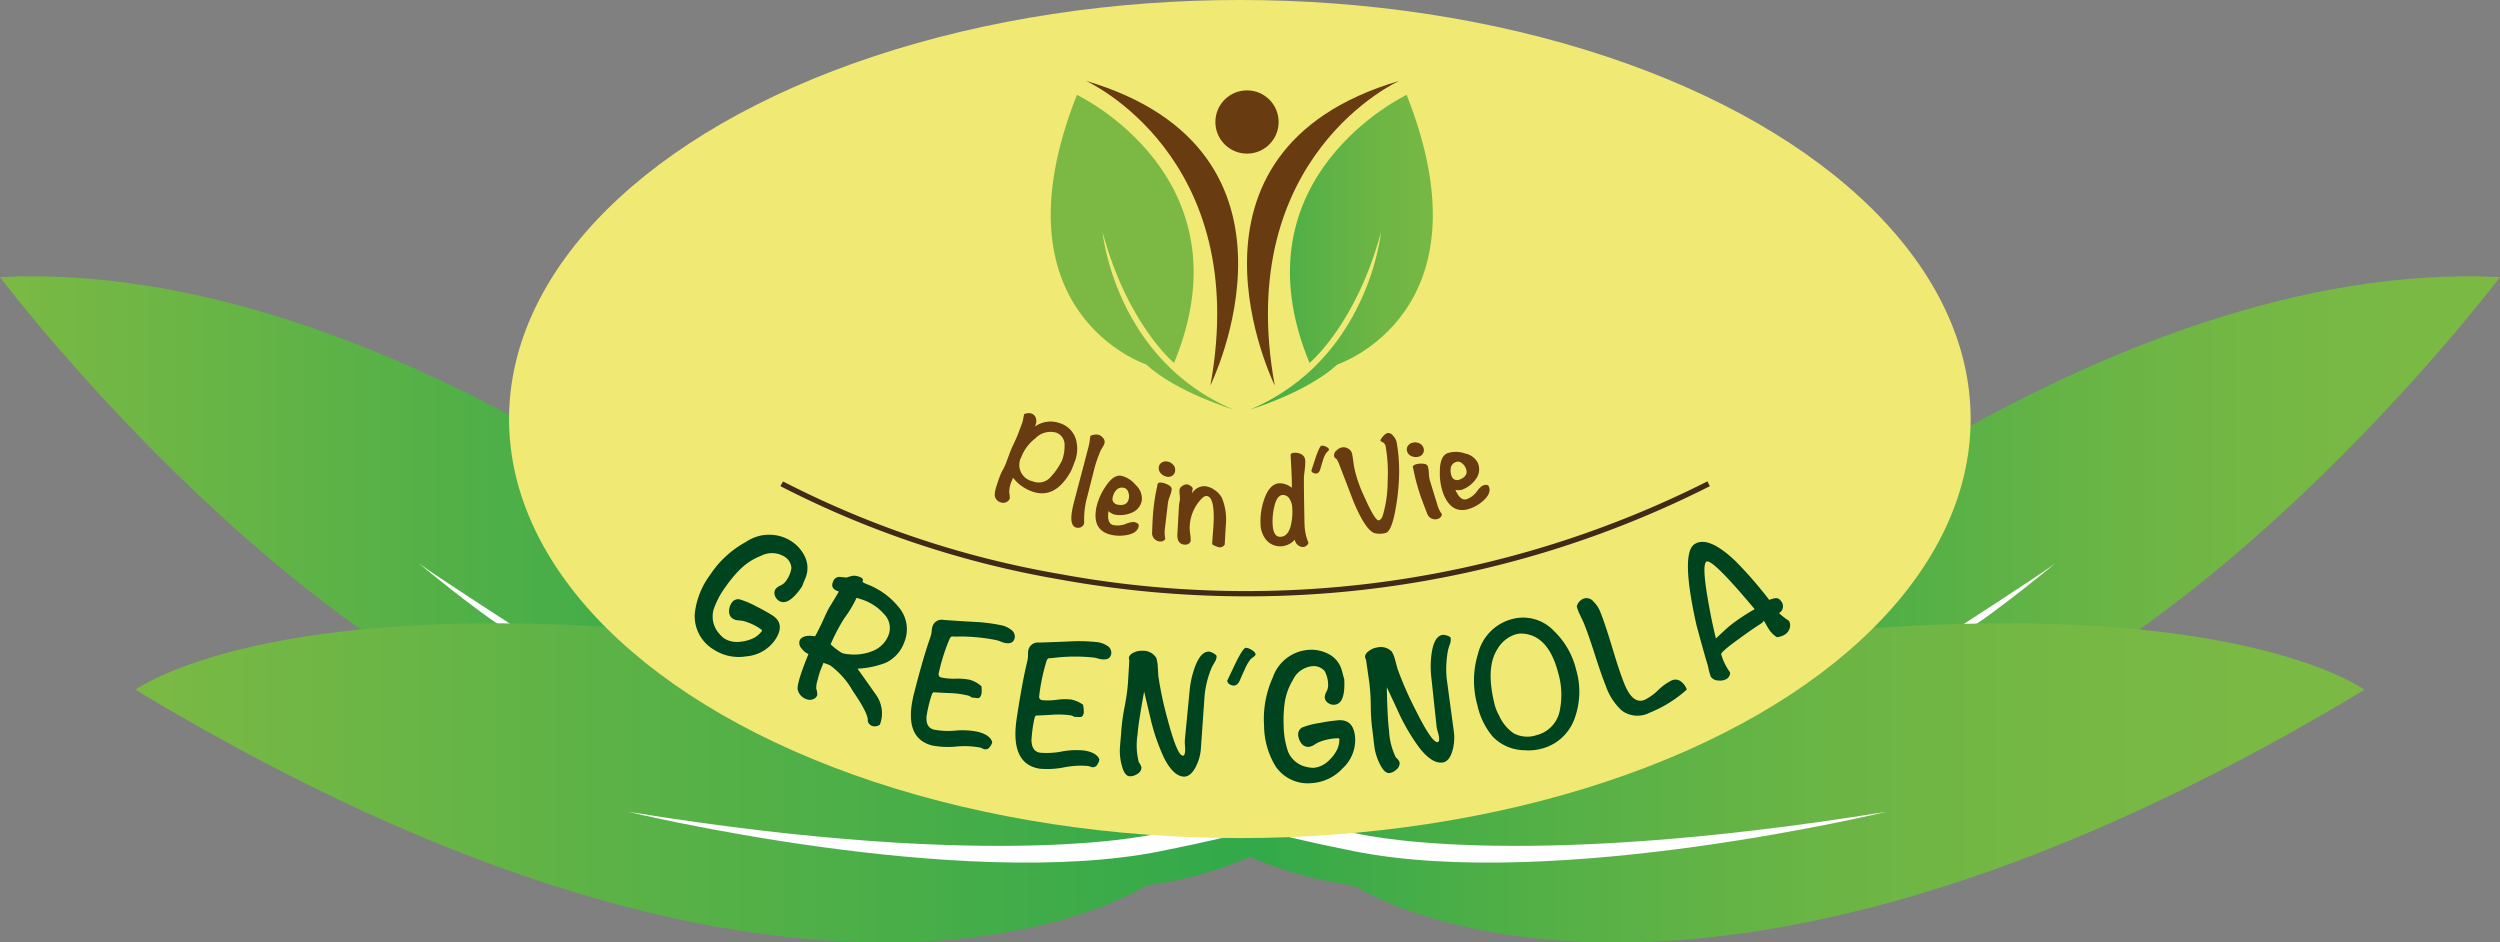 <svg xmlns="http://www.w3.org/2000/svg" xmlns:xlink="http://www.w3.org/1999/xlink" width="213.88" height="80.631" viewBox="0 0 213.88 80.631"><rect x="0" y="0" width="213.88" height="80.631" fill="#808080" stroke="none"/><defs><style>.a{fill:url(#a);}.b{fill:url(#b);}.c{fill:#fff;}.d{fill:#f0ea74;}.e{fill:url(#f);}.f{fill:#683b11;}.g{fill:#00431f;}.h{fill:#422918;}</style><linearGradient id="a" y1="0.5" x2="1" y2="0.5" gradientUnits="objectBoundingBox"><stop offset="0" stop-color="#32a94a"/><stop offset="0.085" stop-color="#3eab48"/><stop offset="0.303" stop-color="#58b146"/><stop offset="0.527" stop-color="#6bb545"/><stop offset="0.756" stop-color="#77b844"/><stop offset="1" stop-color="#7bb944"/></linearGradient><linearGradient id="b" y1="0.5" x2="1" y2="0.5" gradientUnits="objectBoundingBox"><stop offset="0" stop-color="#7bb944"/><stop offset="1" stop-color="#32a94a"/></linearGradient><linearGradient id="f" x1="-47.675" y1="0.5" x2="-46.675" y2="0.5" xlink:href="#a"/></defs><g transform="translate(0)"><path class="a" d="M503.3,485.987S475.859,522.45,447.772,527.6,434.63,514.59,434.63,514.59,469.546,484.312,503.3,485.987Z" transform="translate(-289.422 -462.28)"/><path class="b" d="M64.344,485.987S91.787,522.45,119.875,527.6s13.142-13.013,13.142-13.013S98.1,484.312,64.344,485.987Z" transform="translate(-64.344 -462.28)"/><path class="c" d="M157.25,549.587s7.293,6.056,8.736,6.249-.361-.709-.361-.709S158.732,550.682,157.25,549.587Z" transform="translate(-121.429 -501.4)"/><path class="c" d="M498.08,555.162s6.893-4.445,8.375-5.54c0,0-7.293,6.056-8.736,6.249" transform="translate(-330.628 -501.421)"/><path class="a" d="M341.709,582.9a33.293,33.293,0,0,0,8.891,2.448S378.559,603.9,437.053,568.6c0,0-20.522-15.2-95.039,4.123l-.305,1.159Z" transform="translate(-234.769 -509.59)"/><path class="b" d="M189.764,582.9a33.3,33.3,0,0,1-8.892,2.448S152.913,603.9,94.419,568.6c0,0,20.522-15.2,95.039,4.123l.305,1.159Z" transform="translate(-82.823 -509.59)"/><path class="c" d="M203.7,604.725s28.345,6.846,45.61,3.367,0-1.572,0-1.572S236.168,610,203.7,604.725Z" transform="translate(-149.97 -535.279)"/><path class="c" d="M398.042,604.725s-28.345,6.846-45.61,3.367,0-1.572,0-1.572S365.574,610,398.042,604.725Z" transform="translate(-236.643 -535.279)"/><ellipse class="d" cx="62.521" cy="35.85" rx="62.521" ry="35.85" transform="translate(43.551)"/><path class="a" d="M341.709,472.588s4.9-1.482,7.474-3.865c0,0,13.335-4.381,5.927-23.063,0,0-14.881,7.022-8.31,22.934,0,0,3.994-3.285,6.12-11.209C352.919,457.384,351.886,468.272,341.709,472.588Z" transform="translate(-234.769 -437.543)"/><path class="e" d="M313.133,472.588s-4.9-1.482-7.474-3.865c0,0-13.335-4.381-5.927-23.063,0,0,14.881,7.022,8.31,22.934,0,0-3.994-3.285-6.12-11.209C301.922,457.384,302.956,468.272,313.133,472.588Z" transform="translate(-207.599 -437.543)"/><circle class="f" cx="2.706" cy="2.706" r="2.706" transform="translate(103.978 7.731)"/><path class="f" d="M305.288,442.541s14.258,6.4,10.651,26.069C315.939,468.61,325.817,448.6,305.288,442.541Z" transform="translate(-212.39 -435.626)"/><path class="f" d="M343.419,468.61s-9.878-20.014,10.651-26.069c0,0-14.258,6.4-10.651,26.069" transform="translate(-234.36 -435.626)"/><g transform="translate(85.095 35.341)"><path class="f" d="M291.708,520.923a2.6,2.6,0,0,1-.189.411q-1.349,2.35-3.3,1.628a3.45,3.45,0,0,1-1.6-1.171l-.084.228a2.485,2.485,0,0,0-.239,1.046,2.224,2.224,0,0,1,.046.51.547.547,0,0,1-.308.317.578.578,0,0,1-.446.021.715.715,0,0,1-.533-.592,2.516,2.516,0,0,1,.155-.819q.114-.377.291-.854a4.841,4.841,0,0,1,.253-.535,4.885,4.885,0,0,0,.258-.546l.273-.738a9.347,9.347,0,0,1,.4-.944q.289-.615.4-.918l.361-.977q.008-.021.119-.622a.856.856,0,0,1,.623-.066.6.6,0,0,1,.384.383.844.844,0,0,1-.018.579l-.056.152a2.331,2.331,0,0,1,2.16-.274,2.075,2.075,0,0,1,1.342,1.372,2.99,2.99,0,0,1-.117,1.954l-.084.228Zm-.923-.539a3.452,3.452,0,0,0,.245-1.365,1.094,1.094,0,0,0-.7-1.073,1.81,1.81,0,0,0-1.809.491,3.684,3.684,0,0,0-1.193,1.593,1.426,1.426,0,0,0,.962,2.07,1.348,1.348,0,0,0,1.454-.264,5.642,5.642,0,0,0,.937-1.269C290.753,520.438,290.788,520.377,290.785,520.384Z" transform="translate(-285.049 -516.269)"/><path class="f" d="M303.152,528.641a.45.45,0,0,1-.25.3.579.579,0,0,1-.411.045q-.707-.18-.235-2.03.215-.84.66-2.518t.659-2.518a3.466,3.466,0,0,0,.066-.4,3.471,3.471,0,0,1,.063-.389,1.224,1.224,0,0,1,.646-.1.815.815,0,0,1,.429.282.5.5,0,0,1,.12.466.977.977,0,0,1-.13.277c-.1.166-.153.256-.164.269a10.516,10.516,0,0,0-.648,1.935q-.517,2.029-.531,2.085a7.311,7.311,0,0,0-.267,2.033A.821.821,0,0,1,303.152,528.641Z" transform="translate(-295.506 -519.188)"/><path class="f" d="M311.123,534.469q-.105.569-.938.744a3.322,3.322,0,0,1-1.309.017q-1.752-.324-1.383-2.315a5.057,5.057,0,0,1,.735-1.746q.716-1.138,1.41-1.009a2.3,2.3,0,0,1,1.245.807,1.551,1.551,0,0,1,.507,1.294,1.391,1.391,0,0,1-.892,1.07,2.509,2.509,0,0,1-1.484.137,1.3,1.3,0,0,1-.476-.288q-.155,1.089.437,1.2a1.952,1.952,0,0,0,1.036-.1,1.9,1.9,0,0,1,.672-.17Q311.173,534.2,311.123,534.469Zm-.842-2.379a1,1,0,0,0-.065-.571.51.51,0,0,0-.39-.337.659.659,0,0,0-.641.222,1.3,1.3,0,0,0-.295.64.465.465,0,0,0,.082.38.541.541,0,0,0,.35.206Q310.152,532.784,310.281,532.09Z" transform="translate(-298.8 -524.796)"/><path class="f" d="M321.663,529.408a2.718,2.718,0,0,1-.161.575,2.681,2.681,0,0,0-.161.575l-.279,2.366a2.826,2.826,0,0,0,.057.706.482.482,0,0,1-.414.219.722.722,0,0,1-.715-.818q.043-1.358.123-2.036a16.478,16.478,0,0,1,.317-1.9c0-.038.009-.076.014-.115q.024-.206.343-.169a1.522,1.522,0,0,1,.556.182Q321.692,529.167,321.663,529.408Zm.293-1.6a.542.542,0,0,1-.221.393.6.6,0,0,1-.444.111.884.884,0,0,1-.533-.273.63.63,0,0,1-.2-.536.535.535,0,0,1,.227-.393.639.639,0,0,1,.461-.108.843.843,0,0,1,.528.266A.641.641,0,0,1,321.956,527.812Z" transform="translate(-306.518 -522.863)"/><path class="f" d="M329.635,537.227a.5.5,0,0,1-.443.241,1.711,1.711,0,0,1-.633-.268l.008-.138q.015-.254.054-.75t.053-.727q.14-2.471-.595-2.513-.207-.011-.489.3a3.654,3.654,0,0,0-.951,2.344,3.37,3.37,0,0,0,.042.587,3.363,3.363,0,0,1,.042.588.312.312,0,0,1-.165.257.556.556,0,0,1-.329.086q-.693-.039-.643-.917l.137-2.414a2.277,2.277,0,0,1,.039-.27,2.262,2.262,0,0,0,.039-.27,3.021,3.021,0,0,0-.017-.407,2.866,2.866,0,0,1-.019-.395.461.461,0,0,1,.234-.34.66.66,0,0,1,.4-.146.74.74,0,0,1,.5.318l-.061.46a1.236,1.236,0,0,1,1.089-.622,1.65,1.65,0,0,1,.839.325,1.915,1.915,0,0,1,.623.661,4.865,4.865,0,0,1,.343,2.336Z" transform="translate(-309.954 -525.979)"/><path class="f" d="M347.856,525.748a4.105,4.105,0,0,1-.031.662c-.041.366-.067.583-.078.654q-.014.36.012,2.12t.037,1.944a4.355,4.355,0,0,0,.339,1.649.55.55,0,0,1-.432.349.66.66,0,0,1-.485-.174.726.726,0,0,1-.258-.454,1.648,1.648,0,0,1-1.08.561,1.566,1.566,0,0,1-1.339-.513,2.167,2.167,0,0,1-.508-1.373,5.6,5.6,0,0,1,.3-2.091q.455-1.358,1.309-1.408a1.628,1.628,0,0,1,1.065.39q.027-.546-.1-2.775c-.008-.138.092-.214.3-.226a1.114,1.114,0,0,1,.652.148A.628.628,0,0,1,347.856,525.748Zm-1.113,3.992a1.493,1.493,0,0,0-.214-.706.655.655,0,0,0-.6-.359q-.519.03-.737,1.074a5.353,5.353,0,0,0-.123,1.467q.062,1.074.686,1.038.647-.038.88-1.013A5.146,5.146,0,0,0,346.743,529.741Z" transform="translate(-321.286 -521.67)"/><path class="f" d="M356.829,523.821q.006.046-.118.177l-.125.12a2.645,2.645,0,0,0-.291.687q-.119.376-.225.749c-.07.195-.174.3-.312.317a.463.463,0,0,1-.249-.04.272.272,0,0,1-.187-.2q.187-.581.384-1.176.33-.948.49-.967a.784.784,0,0,1,.377.089Q356.812,523.683,356.829,523.821Z" transform="translate(-328.227 -520.704)"/><path class="f" d="M365.706,521.458a14.525,14.525,0,0,1,.214,2.553,18.685,18.685,0,0,1-.254,2.862q-.357,2.245-.923,2.36a1.933,1.933,0,0,1-.919.01q-.767-.233-1.8-2.679-.636-1.664-1.281-3.327a2.627,2.627,0,0,0-.173-.33,1.179,1.179,0,0,1-.133-.1.281.281,0,0,1-.086-.16.513.513,0,0,1,.2-.466.9.9,0,0,1,.464-.272.747.747,0,0,1,.553.106.666.666,0,0,1,.327.447q.041.2.1.629t.1.629a10.987,10.987,0,0,0,.739,2.175q1.016,2.319,1.345,2.252c.143-.029.259-.175.347-.437a10.287,10.287,0,0,0,.408-2.917,13.09,13.09,0,0,0-.168-2.964.479.479,0,0,0-.244-.357q-.191-.1-.2-.12-.025-.124.216-.386a.893.893,0,0,1,.378-.29.521.521,0,0,1,.485.238A1.245,1.245,0,0,1,365.706,521.458Z" transform="translate(-331.314 -518.971)"/><path class="f" d="M377.941,523.26a.543.543,0,0,1-.044.449.6.6,0,0,1-.362.28.88.88,0,0,1-.6-.035.631.631,0,0,1-.4-.411.537.537,0,0,1,.05-.451.641.641,0,0,1,.379-.285.845.845,0,0,1,.59.032A.641.641,0,0,1,377.941,523.26Zm.373,1.58a2.692,2.692,0,0,1,.083.591,2.736,2.736,0,0,0,.084.591l.7,2.279a2.788,2.788,0,0,0,.335.623.482.482,0,0,1-.291.367.722.722,0,0,1-.984-.462q-.505-1.26-.7-1.914a16.475,16.475,0,0,1-.472-1.863c-.012-.037-.023-.073-.034-.111-.041-.132.042-.23.246-.293a1.53,1.53,0,0,1,.582-.057Q378.243,524.607,378.314,524.84Z" transform="translate(-341.248 -520.263)"/><path class="f" d="M388.024,527.838q.213.539-.4,1.128a3.323,3.323,0,0,1-1.1.709q-1.657.655-2.4-1.228a5.064,5.064,0,0,1-.3-1.87q0-1.345.66-1.6a2.3,2.3,0,0,1,1.483.024,1.549,1.549,0,0,1,1.116.827,1.39,1.39,0,0,1-.188,1.381,2.508,2.508,0,0,1-1.185.9,1.292,1.292,0,0,1-.556.008q.447,1.005,1.006.784a1.957,1.957,0,0,0,.824-.637,1.874,1.874,0,0,1,.48-.5Q387.923,527.58,388.024,527.838Zm-1.976-1.57a1,1,0,0,0-.358-.45.508.508,0,0,0-.51-.078.656.656,0,0,0-.425.529,1.3,1.3,0,0,0,.089.7.465.465,0,0,0,.271.278.54.54,0,0,0,.406-.011Q386.308,526.924,386.049,526.269Z" transform="translate(-345.738 -521.549)"/></g><g transform="translate(59.432 45.747)"><path class="g" d="M225.353,552.276a3.3,3.3,0,0,1-2.429,1.383,3.915,3.915,0,0,1-2.815-.583,3.325,3.325,0,0,1-1.615-3.04,6.766,6.766,0,0,1,1.323-3.356,8.567,8.567,0,0,1,3.07-2.815,3.507,3.507,0,0,1,3.873-.052,3.2,3.2,0,0,1,1.181,1.373,2.237,2.237,0,0,1,.021,1.783q-.3.722-.277.7-1.206,1.774-2.01,1.227a.835.835,0,0,1-.332-.461.6.6,0,0,1,.074-.541,1.122,1.122,0,0,1,.406-.294,1.113,1.113,0,0,0,.415-.308,2.493,2.493,0,0,0,.527-1.176,1.24,1.24,0,0,0-.681-1.034,2.035,2.035,0,0,0-1.945-.009,5.142,5.142,0,0,0-1.734,1.116,10.841,10.841,0,0,0-1.255,1.5,7.2,7.2,0,0,0-1.041,1.961,2.2,2.2,0,0,0,.482,2.074,2.3,2.3,0,0,0,.426.408,2.07,2.07,0,0,0,1.287.288,3.375,3.375,0,0,0,1.294-.353,2.144,2.144,0,0,0,.656-.592l-.026-.077a4.593,4.593,0,0,0-1.628-.774q-.215-.029-.439-.045a1.111,1.111,0,0,1-.4-.133.718.718,0,0,1-.331-.636,1.344,1.344,0,0,1,.241-.757.67.67,0,0,1,.636-.273,6.875,6.875,0,0,1,1.431.6,15.5,15.5,0,0,1,1.435.8Q226.272,550.924,225.353,552.276Z" transform="translate(-218.489 -543.257)"/><path class="g" d="M248.387,565.017l-.03.075a.712.712,0,0,1-.689.1.584.584,0,0,1-.343-.4q.085-.595-1.272-2.564a6.98,6.98,0,0,0-1.956-2.214l-.27-.11c-.144-.047-.241-.081-.291-.1l-.238.585a5.979,5.979,0,0,0-.249.825,2.418,2.418,0,0,0-.135.8,1.425,1.425,0,0,1,.087.56.59.59,0,0,1-.391.357.8.8,0,0,1-.55-.023,1.14,1.14,0,0,1-.719-.766q-.154-.482.91-3.091a1.45,1.45,0,0,1-.58-.464.7.7,0,0,1-.182-.669q.226-.555,1.329-.385.249-.441.624-1.232.4-.9.595-1.244.285-.443.812-1.348l-.12-.049q-.606-.23-.386-.77a.586.586,0,0,1,.6-.438l.571.058a2.467,2.467,0,0,1,.616-.16,1.456,1.456,0,0,1,.581.141c.18.073.237.19.172.35-.02.05.094.126.344.228a6.378,6.378,0,0,1,2.7,1.921,2.913,2.913,0,0,1,.506,3.092,3.069,3.069,0,0,1-1.617,1.737,7.832,7.832,0,0,1-2.367.486q.79,1.109,1.564,2.212A2.708,2.708,0,0,1,248.387,565.017Zm.7-7.549a1.691,1.691,0,0,0-.386-1.853,4.265,4.265,0,0,0-1.671-1.154q-.135-.055-.666-.219a9.406,9.406,0,0,1-1.044,1.743,16.383,16.383,0,0,0-1.173,2.232,5.43,5.43,0,0,0,.962.742,2.145,2.145,0,0,0,.569.11,4.211,4.211,0,0,0,2-.252A2.388,2.388,0,0,0,249.086,557.468Z" transform="translate(-232.517 -548.845)"/><path class="g" d="M273.423,572.614a1,1,0,0,1-.229.437.436.436,0,0,1-.443.167,1.012,1.012,0,0,1-.175-.069.974.974,0,0,0-.174-.07,7.269,7.269,0,0,0-2.058-.09,7.294,7.294,0,0,1-2.058-.09q-2.526-.644-1.55-4.472.767-3.013,1.373-4.73c.05-.154.077-.236.08-.247a2.511,2.511,0,0,0,.051-.33,2.339,2.339,0,0,1,.047-.314.827.827,0,0,1,1-.647q1.264.088,2.533.161a14.621,14.621,0,0,1,2.445.306,1.993,1.993,0,0,1,.76.361.7.7,0,0,1,.315.732q-.147.581-.917.384a2.726,2.726,0,0,1-.284-.1,2.852,2.852,0,0,0-.284-.1,15.316,15.316,0,0,0-3.612-.319,1.626,1.626,0,0,0-.248-.013q-.118,0-.217.2a16.538,16.538,0,0,0-.925,2.906q-.084.329.214.405a5.152,5.152,0,0,0,1.229.1,5.2,5.2,0,0,1,1.229.1,2.609,2.609,0,0,1,.979.551,3.346,3.346,0,0,1,0,.652q-.1.392-.344.364c-.162-.019-.335-.04-.518-.065a.669.669,0,0,0-.325-.167,7.7,7.7,0,0,0-1.354-.195q-.68-.023-1.37-.065c-.066-.005-.123-.009-.173-.011s-.1.053-.15.162a4.513,4.513,0,0,0-.147.447,12.062,12.062,0,0,0-.321,1.456q-.076.95.631,1.13a6.566,6.566,0,0,0,1.834.083,6.655,6.655,0,0,1,1.912.1Q273.247,571.992,273.423,572.614Z" transform="translate(-247.967 -554.867)"/><path class="g" d="M296.84,577.01a.983.983,0,0,1-.183.458.437.437,0,0,1-.425.211,1.057,1.057,0,0,1-.18-.052,1.048,1.048,0,0,0-.181-.052,7.274,7.274,0,0,0-2.056.117,7.3,7.3,0,0,1-2.056.117q-2.579-.388-1.991-4.3.463-3.074.893-4.844c.035-.159.053-.243.054-.254a2.466,2.466,0,0,0,.018-.333,2.469,2.469,0,0,1,.015-.317.828.828,0,0,1,.931-.745q1.267-.039,2.536-.094a14.543,14.543,0,0,1,2.464.059,1.972,1.972,0,0,1,.793.283.7.7,0,0,1,.386.7q-.089.593-.874.475a2.788,2.788,0,0,1-.293-.069,2.755,2.755,0,0,0-.293-.069,15.306,15.306,0,0,0-3.626.044,1.636,1.636,0,0,0-.247.012c-.078.01-.143.082-.2.216a16.592,16.592,0,0,0-.629,2.985q-.05.336.254.382a5.152,5.152,0,0,0,1.233-.028,5.187,5.187,0,0,1,1.232-.027,2.592,2.592,0,0,1,1.029.45,3.39,3.39,0,0,1,.066.648q-.06.4-.3.4t-.522-.013a.668.668,0,0,0-.34-.133,7.738,7.738,0,0,0-1.367-.058q-.678.046-1.37.073c-.066,0-.124,0-.173.007s-.094.062-.133.176a4.394,4.394,0,0,0-.1.46,12.063,12.063,0,0,0-.173,1.481q.02.953.741,1.061a6.585,6.585,0,0,0,1.833-.1,6.648,6.648,0,0,1,1.913-.089Q296.6,576.408,296.84,577.01Z" transform="translate(-262.219 -557.789)"/><path class="g" d="M321.1,569.545a1.037,1.037,0,0,1-.172.444q-.2.346-.236.425a8.345,8.345,0,0,0-.613,2.384l-.326,4.644a4.062,4.062,0,0,1-.41,1.438q-.46.915-1.058.879-.889-.053-1.673-1.592a17.3,17.3,0,0,1-1.1-3.115q-.3-1.283-.609-2.567-.5,2.727-.56,3.665a5.8,5.8,0,0,0,.109,2.391.917.917,0,0,1,.224.468.669.669,0,0,1-.356.522,1.1,1.1,0,0,1-.66.2q-.453-.027-.687-1a4.693,4.693,0,0,1-.145-1.371q.016-.274.065-.815t.065-.815a17.545,17.545,0,0,1,.279-1.962,17.647,17.647,0,0,0,.28-1.963l.118-1.972a.316.316,0,0,0-.019-.1.3.3,0,0,1-.018-.1c.013-.215.169-.385.468-.507a1.579,1.579,0,0,1,.722-.135,1.314,1.314,0,0,1,1.148.6,2.605,2.605,0,0,1,.134.754q.025.39.05.8a29.616,29.616,0,0,0,.8,3.746q.807,3.05,1.293,3.078c.118.007.187-.14.2-.443a3.6,3.6,0,0,0-.015-.424,3.492,3.492,0,0,1-.013-.456l.423-4.379a8.02,8.02,0,0,1,.455-1.923q.5-1.32,1.212-1.277a1.252,1.252,0,0,1,.613.329A.761.761,0,0,1,321.1,569.545Z" transform="translate(-276.453 -559.066)"/><path class="g" d="M339.091,568.93c0,.043-.066.118-.2.225l-.2.144a3.723,3.723,0,0,0-.525.9q-.231.5-.446,1-.2.387-.489.384a.648.648,0,0,1-.339-.1.381.381,0,0,1-.224-.31q.362-.775.741-1.565.625-1.258.852-1.256a1.087,1.087,0,0,1,.508.19C338.988,568.673,339.091,568.8,339.091,568.93Z" transform="translate(-291.108 -558.679)"/><path class="g" d="M352.6,576.376a3.3,3.3,0,0,1-1.094,2.573,3.92,3.92,0,0,1-2.593,1.242,3.324,3.324,0,0,1-3.126-1.44,6.763,6.763,0,0,1-.981-3.471,8.577,8.577,0,0,1,.736-4.1,3.509,3.509,0,0,1,3.051-2.388,3.2,3.2,0,0,1,1.772.376,2.24,2.24,0,0,1,1.1,1.406q.2.754.2.721.115,2.142-.855,2.194a.834.834,0,0,1-.544-.166.6.6,0,0,1-.269-.475,1.114,1.114,0,0,1,.145-.48,1.113,1.113,0,0,0,.143-.5,2.5,2.5,0,0,0-.293-1.255,1.24,1.24,0,0,0-1.169-.409,2.035,2.035,0,0,0-1.552,1.172,5.14,5.14,0,0,0-.7,1.939,10.81,10.81,0,0,0-.089,1.954,7.21,7.21,0,0,0,.36,2.19,2.2,2.2,0,0,0,1.641,1.358,2.3,2.3,0,0,0,.585.066,2.073,2.073,0,0,0,1.2-.551,3.374,3.374,0,0,0,.815-1.066,2.151,2.151,0,0,0,.163-.868l-.067-.045a4.6,4.6,0,0,0-1.764.37c-.126.071-.252.149-.377.231a1.106,1.106,0,0,1-.4.135.718.718,0,0,1-.649-.306,1.34,1.34,0,0,1-.267-.748.67.67,0,0,1,.34-.6,6.862,6.862,0,0,1,1.5-.389,15.407,15.407,0,0,1,1.625-.233Q352.512,574.744,352.6,576.376Z" transform="translate(-296.094 -558.943)"/><path class="g" d="M374.561,565.83a1.032,1.032,0,0,1-.079.47q-.126.378-.145.463a8.371,8.371,0,0,0-.119,2.459l.62,4.614a4.063,4.063,0,0,1-.111,1.491q-.266.99-.859,1.075-.881.128-1.961-1.221a17.333,17.333,0,0,1-1.7-2.829q-.55-1.2-1.115-2.391.058,2.774.193,3.7a5.8,5.8,0,0,0,.59,2.32.912.912,0,0,1,.313.412.669.669,0,0,1-.243.583,1.1,1.1,0,0,1-.608.325q-.448.065-.874-.839a4.693,4.693,0,0,1-.419-1.314q-.039-.272-.1-.812t-.1-.812a17.577,17.577,0,0,1-.123-1.978,17.687,17.687,0,0,0-.123-1.979l-.283-1.955a.311.311,0,0,0-.038-.093.313.313,0,0,1-.038-.093q-.046-.32.356-.591a1.577,1.577,0,0,1,.68-.278,1.316,1.316,0,0,1,1.247.359,2.642,2.642,0,0,1,.283.712q.1.378.21.771a29.716,29.716,0,0,0,1.539,3.507q1.407,2.823,1.888,2.754.176-.026.111-.475a3.446,3.446,0,0,0-.1-.412,3.54,3.54,0,0,1-.1-.443l-.47-4.375a8.016,8.016,0,0,1,.057-1.975q.223-1.393.929-1.5a1.244,1.244,0,0,1,.667.2A.779.779,0,0,1,374.561,565.83Z" transform="translate(-309.881 -556.915)"/><path class="g" d="M400.154,566.108a6.646,6.646,0,0,1-.119,4.113,4.06,4.06,0,0,1-2.941,2.655,4.319,4.319,0,0,1-1.378.107,3.817,3.817,0,0,1-2.693-1.157,6.176,6.176,0,0,1-1.321-2.7,7.775,7.775,0,0,1,.05-4.38,4.056,4.056,0,0,1,2.938-2.988,3.608,3.608,0,0,1,3.54,1A6.786,6.786,0,0,1,400.154,566.108Zm-1.541.25q-.847-3.26-3.114-3.357a1.881,1.881,0,0,0-.518.068,2.742,2.742,0,0,0-1.552,1.24q-1.065,1.632-.218,4.892a4.032,4.032,0,0,0,.341.8,3.623,3.623,0,0,0,1.252,1.532,2.464,2.464,0,0,0,1.95.162,2.681,2.681,0,0,0,2.01-2.178A6.716,6.716,0,0,0,398.613,566.359Z" transform="translate(-324.741 -554.547)"/><path class="g" d="M423.633,565.136a10.777,10.777,0,0,1-3.179,1.981,2.258,2.258,0,0,1-2.383-.181,5.093,5.093,0,0,1-1.366-2.1q-.361-.884-.937-2.679t-.937-2.678q-.068-.165-.237-.515t-.243-.531a3.305,3.305,0,0,1-.135-.417.993.993,0,0,1,.587-.66.773.773,0,0,1,.865.276,2.441,2.441,0,0,1,.547.826q.416,1.02,1.042,3.108t1.036,3.093q.723,1.769,1.727,1.359a4.459,4.459,0,0,0,1.164-.834,4.449,4.449,0,0,1,1.164-.834.768.768,0,0,1,.8.111A1.557,1.557,0,0,1,423.633,565.136Z" transform="translate(-338.753 -551.891)"/><path class="g" d="M446.821,549.894a.67.67,0,0,1-.157,1.044,5.733,5.733,0,0,0,.842.653.768.768,0,0,1,.07.648.988.988,0,0,1-.423.541,1.67,1.67,0,0,1-.669.217,2.223,2.223,0,0,1-.719-.731q-.079-.123-.214-.363t-.2-.349q.061.1-.389.384-.763.49-1.769,1.231-1.447,1.044-1.48,1.277a4.931,4.931,0,0,0,.766,1.567.628.628,0,0,1-.284.548,1.126,1.126,0,0,1-.739.138.79.79,0,0,1-.628-.318,5.6,5.6,0,0,1-.244-.921q-.349-1.143-.977-3.472-1.383-6.173-.17-6.952,1.186-.761,3.523,1.472a34.945,34.945,0,0,1,2.866,3.3,2.509,2.509,0,0,1,.537-.152A.485.485,0,0,1,446.821,549.894Zm-2.24.706q-3.652-4.371-4.129-4.066-.382.245.1,3.092.351,2.045.716,3.485.375-.375,1.146-1.063A17.43,17.43,0,0,1,444.58,550.6Z" transform="translate(-353.897 -544.231)"/></g><path class="h" d="M277.431,541.252A89.778,89.778,0,0,1,261.36,539.8a82.567,82.567,0,0,1-23.858-7.978l.23-.4a82.115,82.115,0,0,0,23.729,7.927,87.655,87.655,0,0,0,55.352-7.934l.207.413A87.72,87.72,0,0,1,277.431,541.252Z" transform="translate(-170.74 -490.233)"/></g></svg>